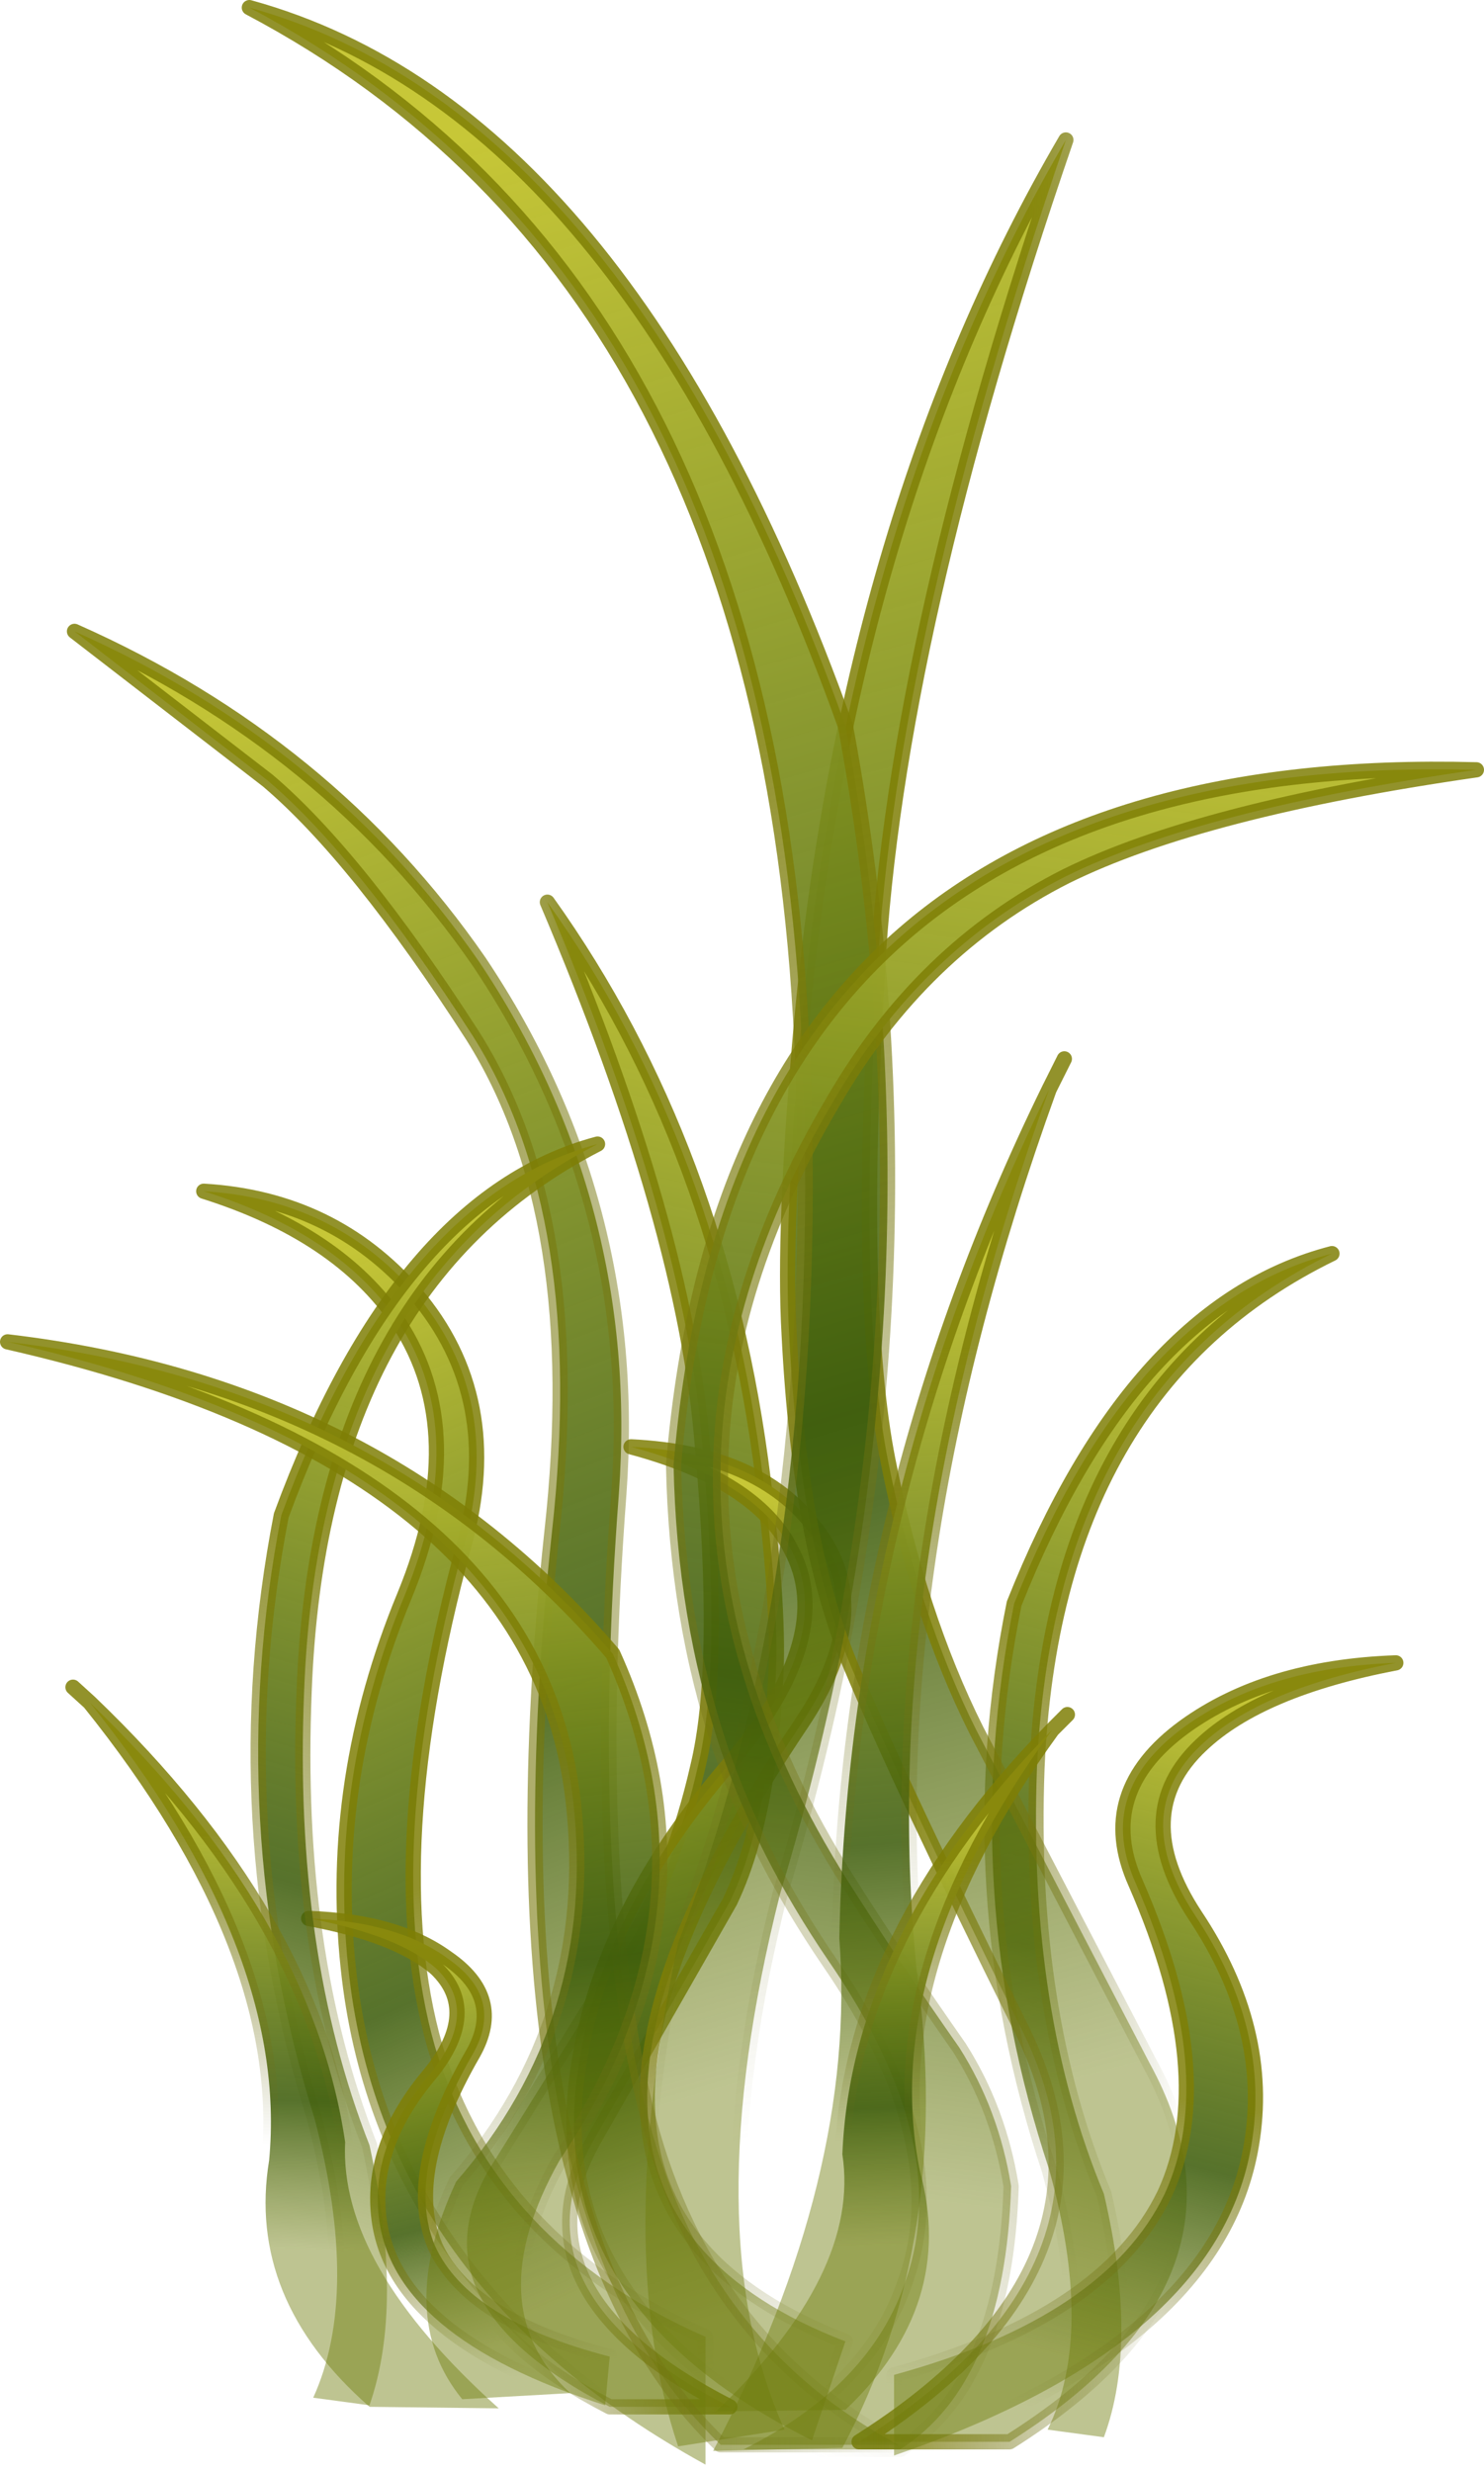<?xml version="1.0" encoding="UTF-8" standalone="no"?>
<svg xmlns:ffdec="https://www.free-decompiler.com/flash" xmlns:xlink="http://www.w3.org/1999/xlink" ffdec:objectType="frame" height="81.25px" width="48.8px" xmlns="http://www.w3.org/2000/svg">
  <g transform="matrix(1.0, 0.0, 0.0, 1.0, 22.15, 77.75)">
    <use ffdec:characterId="587" height="81.25" transform="matrix(1.0, 0.0, 0.0, 1.0, -22.15, -77.75)" width="48.8" xlink:href="#decoration87-shape0"/>
  </g>
  <defs>
    <g id="decoration87-shape0" transform="matrix(1.0, 0.0, 0.0, 1.0, 22.15, 77.75)">
      <path d="M3.35 -22.45 Q3.1 -17.85 1.85 -15.25 L-2.55 -7.55 Q-5.55 -2.45 1.85 1.35 L-2.1 1.35 Q-8.9 -2.15 -5.85 -6.8 L-1.4 -13.95 Q0.05 -16.4 0.8 -19.7 1.6 -23.0 0.95 -30.2 0.4 -37.4 -4.15 -48.1 1.6 -40.05 2.95 -29.1 3.5 -24.7 3.35 -22.45" fill="url(#decoration87-gradient0)" fill-rule="evenodd" stroke="none"/>
      <path d="M3.35 -22.45 Q3.5 -24.7 2.95 -29.1 1.6 -40.05 -4.15 -48.1 0.4 -37.4 0.95 -30.2 1.6 -23.0 0.8 -19.7 0.05 -16.4 -1.4 -13.95 L-5.85 -6.8 Q-8.9 -2.15 -2.1 1.35 L1.85 1.35 Q-5.55 -2.45 -2.55 -7.55 L1.85 -15.25 Q3.1 -17.85 3.35 -22.45 Z" fill="none" stroke="url(#decoration87-gradient1)" stroke-linecap="round" stroke-linejoin="round" stroke-width="0.5"/>
      <path d="M3.85 -26.85 Q2.7 -29.1 -1.4 -30.2 2.8 -30.0 4.65 -27.55 6.75 -24.9 4.2 -21.1 -1.15 -13.15 -0.85 -8.3 -0.6 -3.2 5.65 -0.8 L4.55 2.45 Q-4.6 -2.1 -3.05 -10.3 -2.2 -15.1 1.85 -19.8 5.4 -24.0 3.85 -26.85" fill="url(#decoration87-gradient2)" fill-rule="evenodd" stroke="none"/>
      <path d="M3.85 -26.85 Q2.7 -29.1 -1.4 -30.2 2.8 -30.0 4.65 -27.55 6.75 -24.9 4.2 -21.1 -1.15 -13.15 -0.85 -8.3 -0.6 -3.2 5.65 -0.8 L4.55 2.45 Q-4.6 -2.1 -3.05 -10.3 -2.2 -15.1 1.85 -19.8 5.4 -24.0 3.85 -26.85 Z" fill="none" stroke="url(#decoration87-gradient3)" stroke-linecap="round" stroke-linejoin="round" stroke-width="0.5"/>
      <path d="M11.95 -19.65 Q11.65 -11.65 14.15 -5.65 15.3 -0.75 14.15 2.35 L12.3 2.1 Q13.85 -1.05 12.35 -6.45 9.3 -15.65 11.2 -25.05 15.1 -34.85 21.65 -36.55 12.5 -32.1 11.95 -19.65" fill="url(#decoration87-gradient4)" fill-rule="evenodd" stroke="none"/>
      <path d="M11.95 -19.65 Q11.65 -11.65 14.15 -5.65 15.3 -0.75 14.15 2.35 L12.3 2.1 Q13.85 -1.05 12.35 -6.45 9.3 -15.65 11.2 -25.05 15.1 -34.85 21.65 -36.55 12.5 -32.1 11.95 -19.65 Z" fill="none" stroke="url(#decoration87-gradient5)" stroke-linecap="round" stroke-linejoin="round" stroke-width="0.5"/>
      <path d="M5.85 -22.95 Q4.15 -26.95 3.8 -33.9 3.6 -37.35 4.2 -44.05 5.75 -60.9 12.9 -73.15 7.3 -56.85 6.7 -45.8 6.05 -34.8 7.05 -29.75 8.05 -24.7 9.95 -20.9 L15.65 -9.95 Q19.55 -2.85 11.05 2.5 L6.1 2.5 Q15.35 -3.35 11.4 -11.15 7.5 -19.0 5.85 -22.95" fill="url(#decoration87-gradient6)" fill-rule="evenodd" stroke="none"/>
      <path d="M5.85 -22.95 Q4.15 -26.95 3.8 -33.9 3.6 -37.35 4.2 -44.05 5.75 -60.9 12.9 -73.15 7.3 -56.85 6.7 -45.8 6.05 -34.8 7.05 -29.75 8.05 -24.7 9.95 -20.9 L15.65 -9.95 Q19.55 -2.85 11.05 2.5 L6.1 2.5 Q15.35 -3.35 11.4 -11.15 7.5 -19.0 5.85 -22.95 Z" fill="none" stroke="url(#decoration87-gradient7)" stroke-linecap="round" stroke-linejoin="round" stroke-width="0.5"/>
      <path d="M0.15 -13.9 Q4.9 -26.15 4.25 -42.75 3.3 -68.4 -13.95 -77.5 -1.6 -74.1 5.65 -53.9 9.25 -34.45 3.5 -15.5 0.7 -4.4 3.65 2.1 L0.15 2.65 Q-2.0 -3.75 0.15 -13.9" fill="url(#decoration87-gradient8)" fill-rule="evenodd" stroke="none"/>
      <path d="M0.15 -13.9 Q-2.0 -3.75 0.15 2.65 L3.65 2.1 Q0.7 -4.4 3.5 -15.5 9.25 -34.45 5.65 -53.9 -1.6 -74.1 -13.95 -77.5 3.3 -68.4 4.25 -42.75 4.9 -26.15 0.15 -13.9 Z" fill="none" stroke="url(#decoration87-gradient9)" stroke-linecap="round" stroke-linejoin="round" stroke-width="0.5"/>
      <path d="M-7.85 -10.5 Q-5.9 -4.0 1.05 -0.95 L1.05 3.25 Q-9.6 -2.6 -10.7 -13.1 -11.35 -19.25 -8.85 -25.3 -6.65 -30.65 -9.05 -34.3 -11.0 -37.2 -15.45 -38.6 -11.2 -38.35 -8.5 -35.25 -5.55 -31.8 -6.9 -26.95 -9.65 -16.8 -7.85 -10.5" fill="url(#decoration87-gradient10)" fill-rule="evenodd" stroke="none"/>
      <path d="M-7.85 -10.5 Q-5.9 -4.0 1.05 -0.95 L1.05 3.25 Q-9.6 -2.6 -10.7 -13.1 -11.35 -19.25 -8.85 -25.3 -6.65 -30.65 -9.05 -34.3 -11.0 -37.2 -15.45 -38.6 -11.2 -38.35 -8.5 -35.25 -5.55 -31.8 -6.9 -26.95 -9.65 -16.8 -7.85 -10.5 Z" fill="none" stroke="url(#decoration87-gradient11)" stroke-linecap="round" stroke-linejoin="round" stroke-width="0.5"/>
      <path d="M9.4 -10.45 Q10.7 -8.4 11.1 -5.9 10.9 0.55 7.45 2.75 L2.3 2.75 Q6.5 0.65 7.65 -2.85 9.2 -7.35 5.1 -13.3 2.75 -16.75 1.55 -20.25 0.1 -24.55 0.0 -29.6 1.95 -53.1 26.4 -52.45 17.35 -51.15 12.9 -48.95 8.15 -46.55 5.25 -41.55 1.7 -35.55 1.55 -29.75 1.35 -22.85 5.75 -15.9 7.4 -13.3 9.4 -10.45" fill="url(#decoration87-gradient12)" fill-rule="evenodd" stroke="none"/>
      <path d="M9.4 -10.45 Q7.4 -13.3 5.75 -15.9 1.35 -22.85 1.55 -29.75 1.7 -35.55 5.25 -41.55 8.15 -46.55 12.9 -48.95 17.35 -51.15 26.4 -52.45 1.95 -53.1 0.0 -29.6 0.1 -24.55 1.55 -20.25 2.75 -16.75 5.1 -13.3 9.2 -7.35 7.65 -2.85 6.5 0.65 2.3 2.75 L7.45 2.75 Q10.9 0.55 11.1 -5.9 10.7 -8.4 9.4 -10.45 Z" fill="none" stroke="url(#decoration87-gradient13)" stroke-linecap="round" stroke-linejoin="round" stroke-width="0.5"/>
      <path d="M-13.35 -52.1 L-19.7 -57.0 Q-11.35 -53.3 -6.4 -46.15 -1.1 -38.25 -1.8 -28.65 -2.75 -16.1 -0.95 -8.6 0.9 -0.85 7.4 2.6 L1.55 2.6 Q-6.4 -5.0 -4.0 -27.4 -2.85 -37.75 -6.6 -43.7 -10.4 -49.6 -13.35 -52.1" fill="url(#decoration87-gradient14)" fill-rule="evenodd" stroke="none"/>
      <path d="M-13.35 -52.1 Q-10.4 -49.6 -6.6 -43.7 -2.85 -37.75 -4.0 -27.4 -6.4 -5.0 1.55 2.6 L7.4 2.6 Q0.9 -0.85 -0.95 -8.6 -2.75 -16.1 -1.8 -28.65 -1.1 -38.25 -6.4 -46.15 -11.35 -53.3 -19.7 -57.0 L-13.35 -52.1 Z" fill="none" stroke="url(#decoration87-gradient15)" stroke-linecap="round" stroke-linejoin="round" stroke-width="0.5"/>
      <path d="M16.8 -21.0 Q19.5 -22.95 23.75 -23.1 19.3 -22.25 17.35 -20.4 14.95 -18.15 17.15 -14.8 19.65 -11.05 19.0 -7.25 17.9 -0.7 7.25 2.95 L7.25 0.3 Q14.2 -1.6 16.15 -5.65 17.95 -9.55 15.2 -15.85 13.85 -18.85 16.8 -21.0" fill="url(#decoration87-gradient16)" fill-rule="evenodd" stroke="none"/>
      <path d="M16.8 -21.0 Q13.85 -18.85 15.2 -15.85 17.95 -9.55 16.15 -5.65 14.2 -1.6 7.25 0.3 L7.25 2.95 Q17.9 -0.7 19.0 -7.25 19.65 -11.05 17.15 -14.8 14.95 -18.15 17.35 -20.4 19.3 -22.25 23.75 -23.1 19.5 -22.95 16.8 -21.0 Z" fill="none" stroke="url(#decoration87-gradient17)" stroke-linecap="round" stroke-linejoin="round" stroke-width="0.5"/>
      <path d="M12.35 -41.95 Q6.65 -26.2 8.0 -12.95 9.2 -4.15 5.55 2.7 L1.3 2.8 Q6.05 -6.25 5.45 -14.05 5.75 -28.45 12.35 -41.95" fill="url(#decoration87-gradient18)" fill-rule="evenodd" stroke="none"/>
      <path d="M12.35 -41.95 Q6.65 -26.2 8.0 -12.95 9.2 -4.15 5.55 2.7 L1.3 2.8 Q6.05 -6.25 5.45 -14.05 5.75 -28.45 12.35 -41.95 L12.85 -42.95" fill="none" stroke="url(#decoration87-gradient19)" stroke-linecap="round" stroke-linejoin="round" stroke-width="0.5"/>
      <path d="M-7.8 -13.05 Q-9.05 -14.15 -12.0 -14.7 -9.1 -14.6 -7.45 -13.4 -5.55 -12.1 -6.6 -10.25 -8.85 -6.35 -7.85 -3.95 -6.75 -1.5 -2.1 -0.3 L-2.25 1.3 Q-9.3 -0.95 -9.7 -4.95 -9.95 -7.3 -8.0 -9.6 -6.35 -11.65 -7.8 -13.05" fill="url(#decoration87-gradient20)" fill-rule="evenodd" stroke="none"/>
      <path d="M-7.8 -13.05 Q-9.05 -14.15 -12.0 -14.7 -9.1 -14.6 -7.45 -13.4 -5.55 -12.1 -6.6 -10.25 -8.85 -6.35 -7.85 -3.95 -6.75 -1.5 -2.1 -0.3 L-2.25 1.3 Q-9.3 -0.95 -9.7 -4.95 -9.95 -7.3 -8.0 -9.6 -6.35 -11.65 -7.8 -13.05 Z" fill="none" stroke="url(#decoration87-gradient21)" stroke-linecap="round" stroke-linejoin="round" stroke-width="0.5"/>
      <path d="M12.45 -20.9 Q6.75 -13.05 8.1 -6.4 9.3 -2.0 5.65 1.45 L1.4 1.5 Q6.15 -3.05 5.55 -6.95 5.85 -14.15 12.45 -20.9" fill="url(#decoration87-gradient22)" fill-rule="evenodd" stroke="none"/>
      <path d="M12.45 -20.9 Q6.75 -13.05 8.1 -6.4 9.3 -2.0 5.65 1.45 L1.4 1.5 Q6.15 -3.05 5.55 -6.95 5.85 -14.15 12.45 -20.9 L12.95 -21.4" fill="none" stroke="url(#decoration87-gradient23)" stroke-linecap="round" stroke-linejoin="round" stroke-width="0.5"/>
      <path d="M-12.15 -22.15 Q-12.5 -13.6 -10.0 -7.25 -8.85 -2.0 -10.0 1.3 L-11.85 1.05 Q-10.3 -2.35 -11.8 -8.1 -14.85 -17.9 -12.9 -27.95 -9.05 -38.4 -2.5 -40.15 -11.65 -35.45 -12.15 -22.15" fill="url(#decoration87-gradient24)" fill-rule="evenodd" stroke="none"/>
      <path d="M-12.15 -22.15 Q-12.5 -13.6 -10.0 -7.25 -8.85 -2.0 -10.0 1.3 L-11.85 1.05 Q-10.3 -2.35 -11.8 -8.1 -14.85 -17.9 -12.9 -27.95 -9.05 -38.4 -2.5 -40.15 -11.65 -35.45 -12.15 -22.15 Z" fill="none" stroke="url(#decoration87-gradient25)" stroke-linecap="round" stroke-linejoin="round" stroke-width="0.5"/>
      <path d="M-3.3 -18.55 Q-4.55 -29.7 -21.9 -33.65 -9.55 -32.2 -2.0 -23.4 1.8 -15.0 -3.75 -6.75 -6.45 -1.95 -3.4 0.9 L-6.95 1.1 Q-9.2 -1.65 -7.15 -6.05 -2.5 -11.4 -3.3 -18.55" fill="url(#decoration87-gradient26)" fill-rule="evenodd" stroke="none"/>
      <path d="M-3.3 -18.55 Q-2.5 -11.4 -7.15 -6.05 -9.2 -1.65 -6.95 1.1 L-3.4 0.9 Q-6.45 -1.95 -3.75 -6.75 1.8 -15.0 -2.0 -23.4 -9.55 -32.2 -21.9 -33.65 -4.55 -29.7 -3.3 -18.55 Z" fill="none" stroke="url(#decoration87-gradient27)" stroke-linecap="round" stroke-linejoin="round" stroke-width="0.5"/>
      <path d="M-13.3 -6.75 Q-12.65 -13.65 -19.2 -21.8 -11.9 -14.8 -10.8 -7.35 -11.0 -3.3 -5.75 1.4 L-10.0 1.35 Q-14.05 -2.2 -13.3 -6.75" fill="url(#decoration87-gradient28)" fill-rule="evenodd" stroke="none"/>
      <path d="M-13.3 -6.75 Q-14.05 -2.2 -10.0 1.35 L-5.75 1.4 Q-11.0 -3.3 -10.8 -7.35 -11.9 -14.8 -19.2 -21.8 -12.65 -13.65 -13.3 -6.75 M-19.2 -21.8 L-19.75 -22.3" fill="none" stroke="url(#decoration87-gradient29)" stroke-linecap="round" stroke-linejoin="round" stroke-width="0.5"/>
    </g>
    <linearGradient gradientTransform="matrix(-0.009, 0.037, 0.036, 0.008, -1.5, -38.0)" gradientUnits="userSpaceOnUse" id="decoration87-gradient0" spreadMethod="pad" x1="-819.2" x2="819.2">
      <stop offset="0.0" stop-color="#ccc845"/>
      <stop offset="0.329" stop-color="#c7c737"/>
      <stop offset="0.788" stop-color="#3c5c0a" stop-opacity="0.863"/>
      <stop offset="1.0" stop-color="#6f7d0c" stop-opacity="0.451"/>
    </linearGradient>
    <linearGradient gradientTransform="matrix(-0.007, 0.0, 0.003, 0.03, -2.45, -23.35)" gradientUnits="userSpaceOnUse" id="decoration87-gradient1" spreadMethod="pad" x1="-819.2" x2="819.2">
      <stop offset="0.373" stop-color="#7e7e05" stop-opacity="0.847"/>
      <stop offset="1.0" stop-color="#6b6b1d" stop-opacity="0.0"/>
    </linearGradient>
    <linearGradient gradientTransform="matrix(0.005, 0.023, -0.026, 0.008, 3.05, -22.2)" gradientUnits="userSpaceOnUse" id="decoration87-gradient2" spreadMethod="pad" x1="-819.2" x2="819.2">
      <stop offset="0.0" stop-color="#ccc845"/>
      <stop offset="0.329" stop-color="#c7c737"/>
      <stop offset="0.788" stop-color="#3c5c0a" stop-opacity="0.863"/>
      <stop offset="1.0" stop-color="#6f7d0c" stop-opacity="0.451"/>
    </linearGradient>
    <linearGradient gradientTransform="matrix(3.0E-4, 0.013, -0.027, 0.005, 1.75, -10.0)" gradientUnits="userSpaceOnUse" id="decoration87-gradient3" spreadMethod="pad" x1="-819.2" x2="819.2">
      <stop offset="0.373" stop-color="#7e7e05" stop-opacity="0.847"/>
      <stop offset="1.0" stop-color="#6b6b1d" stop-opacity="0.0"/>
    </linearGradient>
    <linearGradient gradientTransform="matrix(-0.01, 0.027, 0.027, 0.007, 17.1, -26.4)" gradientUnits="userSpaceOnUse" id="decoration87-gradient4" spreadMethod="pad" x1="-819.2" x2="819.2">
      <stop offset="0.0" stop-color="#ccc845"/>
      <stop offset="0.329" stop-color="#c7c737"/>
      <stop offset="0.788" stop-color="#3c5c0a" stop-opacity="0.863"/>
      <stop offset="1.0" stop-color="#6f7d0c" stop-opacity="0.451"/>
    </linearGradient>
    <linearGradient gradientTransform="matrix(-0.006, 0.02, 0.028, 0.006, 17.1, -19.45)" gradientUnits="userSpaceOnUse" id="decoration87-gradient5" spreadMethod="pad" x1="-819.2" x2="819.2">
      <stop offset="0.373" stop-color="#7e7e05" stop-opacity="0.847"/>
      <stop offset="1.0" stop-color="#6b6b1d" stop-opacity="0.0"/>
    </linearGradient>
    <linearGradient gradientTransform="matrix(0.012, 0.057, -0.045, 0.012, 9.7, -57.75)" gradientUnits="userSpaceOnUse" id="decoration87-gradient6" spreadMethod="pad" x1="-819.2" x2="819.2">
      <stop offset="0.0" stop-color="#ccc845"/>
      <stop offset="0.329" stop-color="#c7c737"/>
      <stop offset="0.788" stop-color="#3c5c0a" stop-opacity="0.863"/>
      <stop offset="1.0" stop-color="#6f7d0c" stop-opacity="0.451"/>
    </linearGradient>
    <linearGradient gradientTransform="matrix(0.009, 0.0, -0.003, 0.046, 11.15, -35.35)" gradientUnits="userSpaceOnUse" id="decoration87-gradient7" spreadMethod="pad" x1="-819.2" x2="819.2">
      <stop offset="0.373" stop-color="#7e7e05" stop-opacity="0.847"/>
      <stop offset="1.0" stop-color="#6b6b1d" stop-opacity="0.0"/>
    </linearGradient>
    <linearGradient gradientTransform="matrix(0.019, 0.055, -0.051, 0.015, -5.4, -56.65)" gradientUnits="userSpaceOnUse" id="decoration87-gradient8" spreadMethod="pad" x1="-819.2" x2="819.2">
      <stop offset="0.0" stop-color="#ccc845"/>
      <stop offset="0.329" stop-color="#c7c737"/>
      <stop offset="0.788" stop-color="#3c5c0a" stop-opacity="0.863"/>
      <stop offset="1.0" stop-color="#6f7d0c" stop-opacity="0.451"/>
    </linearGradient>
    <linearGradient gradientTransform="matrix(0.012, 0.042, -0.052, 0.013, -5.45, -42.3)" gradientUnits="userSpaceOnUse" id="decoration87-gradient9" spreadMethod="pad" x1="-819.2" x2="819.2">
      <stop offset="0.373" stop-color="#7e7e05" stop-opacity="0.847"/>
      <stop offset="1.0" stop-color="#6b6b1d" stop-opacity="0.0"/>
    </linearGradient>
    <linearGradient gradientTransform="matrix(0.013, 0.029, -0.023, 0.01, -8.45, -28.4)" gradientUnits="userSpaceOnUse" id="decoration87-gradient10" spreadMethod="pad" x1="-819.2" x2="819.2">
      <stop offset="0.0" stop-color="#ccc845"/>
      <stop offset="0.329" stop-color="#c7c737"/>
      <stop offset="0.788" stop-color="#3c5c0a" stop-opacity="0.863"/>
      <stop offset="1.0" stop-color="#6f7d0c" stop-opacity="0.451"/>
    </linearGradient>
    <linearGradient gradientTransform="matrix(0.004, 0.017, -0.025, 0.007, -5.8, -12.7)" gradientUnits="userSpaceOnUse" id="decoration87-gradient11" spreadMethod="pad" x1="-819.2" x2="819.2">
      <stop offset="0.373" stop-color="#7e7e05" stop-opacity="0.847"/>
      <stop offset="1.0" stop-color="#6b6b1d" stop-opacity="0.0"/>
    </linearGradient>
    <linearGradient gradientTransform="matrix(-0.005, 0.047, -0.03, -0.004, 17.05, -43.3)" gradientUnits="userSpaceOnUse" id="decoration87-gradient12" spreadMethod="pad" x1="-819.2" x2="819.2">
      <stop offset="0.0" stop-color="#ccc845"/>
      <stop offset="0.329" stop-color="#c7c737"/>
      <stop offset="0.788" stop-color="#3c5c0a" stop-opacity="0.863"/>
      <stop offset="1.0" stop-color="#6f7d0c" stop-opacity="0.451"/>
    </linearGradient>
    <linearGradient gradientTransform="matrix(-0.021, 0.033, -0.025, -0.019, 16.4, -28.15)" gradientUnits="userSpaceOnUse" id="decoration87-gradient13" spreadMethod="pad" x1="-819.2" x2="819.2">
      <stop offset="0.373" stop-color="#7e7e05" stop-opacity="0.847"/>
      <stop offset="1.0" stop-color="#6b6b1d" stop-opacity="0.0"/>
    </linearGradient>
    <linearGradient gradientTransform="matrix(0.017, 0.044, -0.034, 0.013, -9.4, -43.9)" gradientUnits="userSpaceOnUse" id="decoration87-gradient14" spreadMethod="pad" x1="-819.2" x2="819.2">
      <stop offset="0.0" stop-color="#ccc845"/>
      <stop offset="0.329" stop-color="#c7c737"/>
      <stop offset="0.788" stop-color="#3c5c0a" stop-opacity="0.863"/>
      <stop offset="1.0" stop-color="#6f7d0c" stop-opacity="0.451"/>
    </linearGradient>
    <linearGradient gradientTransform="matrix(0.017, 0.0, 0.0, 0.037, -6.15, -27.2)" gradientUnits="userSpaceOnUse" id="decoration87-gradient15" spreadMethod="pad" x1="-819.2" x2="819.2">
      <stop offset="0.373" stop-color="#7e7e05" stop-opacity="0.847"/>
      <stop offset="1.0" stop-color="#6b6b1d" stop-opacity="0.0"/>
    </linearGradient>
    <linearGradient gradientTransform="matrix(-0.013, 0.018, 0.023, 0.006, 16.75, -16.75)" gradientUnits="userSpaceOnUse" id="decoration87-gradient16" spreadMethod="pad" x1="-819.2" x2="819.2">
      <stop offset="0.0" stop-color="#ccc845"/>
      <stop offset="0.329" stop-color="#c7c737"/>
      <stop offset="0.788" stop-color="#3c5c0a" stop-opacity="0.863"/>
      <stop offset="1.0" stop-color="#6f7d0c" stop-opacity="0.451"/>
    </linearGradient>
    <linearGradient gradientTransform="matrix(-0.004, 0.01, 0.025, 0.004, 14.1, -7.0)" gradientUnits="userSpaceOnUse" id="decoration87-gradient17" spreadMethod="pad" x1="-819.2" x2="819.2">
      <stop offset="0.373" stop-color="#7e7e05" stop-opacity="0.847"/>
      <stop offset="1.0" stop-color="#6b6b1d" stop-opacity="0.0"/>
    </linearGradient>
    <linearGradient gradientTransform="matrix(0.002, 0.026, -0.027, 0.002, 8.05, -29.6)" gradientUnits="userSpaceOnUse" id="decoration87-gradient18" spreadMethod="pad" x1="-819.2" x2="819.2">
      <stop offset="0.0" stop-color="#ccc845"/>
      <stop offset="0.329" stop-color="#c7c737"/>
      <stop offset="0.788" stop-color="#3c5c0a" stop-opacity="0.863"/>
      <stop offset="1.0" stop-color="#6f7d0c" stop-opacity="0.451"/>
    </linearGradient>
    <linearGradient gradientTransform="matrix(0.0, 0.019, -0.028, 0.0, 11.8, -29.7)" gradientUnits="userSpaceOnUse" id="decoration87-gradient19" spreadMethod="pad" x1="-819.2" x2="819.2">
      <stop offset="0.373" stop-color="#7e7e05" stop-opacity="0.847"/>
      <stop offset="1.0" stop-color="#6b6b1d" stop-opacity="0.0"/>
    </linearGradient>
    <linearGradient gradientTransform="matrix(0.008, 0.011, -0.016, 0.004, -7.6, -10.8)" gradientUnits="userSpaceOnUse" id="decoration87-gradient20" spreadMethod="pad" x1="-819.2" x2="819.2">
      <stop offset="0.0" stop-color="#ccc845"/>
      <stop offset="0.329" stop-color="#c7c737"/>
      <stop offset="0.788" stop-color="#3c5c0a" stop-opacity="0.863"/>
      <stop offset="1.0" stop-color="#6f7d0c" stop-opacity="0.451"/>
    </linearGradient>
    <linearGradient gradientTransform="matrix(0.003, 0.006, -0.017, 0.003, -6.35, -4.8)" gradientUnits="userSpaceOnUse" id="decoration87-gradient21" spreadMethod="pad" x1="-819.2" x2="819.2">
      <stop offset="0.373" stop-color="#7e7e05" stop-opacity="0.847"/>
      <stop offset="1.0" stop-color="#6b6b1d" stop-opacity="0.0"/>
    </linearGradient>
    <linearGradient gradientTransform="matrix(0.002, 0.013, -0.027, 0.001, 8.15, -14.7)" gradientUnits="userSpaceOnUse" id="decoration87-gradient22" spreadMethod="pad" x1="-819.2" x2="819.2">
      <stop offset="0.0" stop-color="#ccc845"/>
      <stop offset="0.329" stop-color="#c7c737"/>
      <stop offset="0.788" stop-color="#3c5c0a" stop-opacity="0.863"/>
      <stop offset="1.0" stop-color="#6f7d0c" stop-opacity="0.451"/>
    </linearGradient>
    <linearGradient gradientTransform="matrix(0.0, 0.009, -0.028, 0.0, 11.9, -14.75)" gradientUnits="userSpaceOnUse" id="decoration87-gradient23" spreadMethod="pad" x1="-819.2" x2="819.2">
      <stop offset="0.373" stop-color="#7e7e05" stop-opacity="0.847"/>
      <stop offset="1.0" stop-color="#6b6b1d" stop-opacity="0.0"/>
    </linearGradient>
    <linearGradient gradientTransform="matrix(-0.01, 0.029, 0.027, 0.008, -7.05, -29.35)" gradientUnits="userSpaceOnUse" id="decoration87-gradient24" spreadMethod="pad" x1="-819.2" x2="819.2">
      <stop offset="0.0" stop-color="#ccc845"/>
      <stop offset="0.329" stop-color="#c7c737"/>
      <stop offset="0.788" stop-color="#3c5c0a" stop-opacity="0.863"/>
      <stop offset="1.0" stop-color="#6f7d0c" stop-opacity="0.451"/>
    </linearGradient>
    <linearGradient gradientTransform="matrix(-0.006, 0.022, 0.028, 0.007, -7.0, -21.95)" gradientUnits="userSpaceOnUse" id="decoration87-gradient25" spreadMethod="pad" x1="-819.2" x2="819.2">
      <stop offset="0.373" stop-color="#7e7e05" stop-opacity="0.847"/>
      <stop offset="1.0" stop-color="#6b6b1d" stop-opacity="0.0"/>
    </linearGradient>
    <linearGradient gradientTransform="matrix(0.02, 0.024, -0.051, 0.006, -13.1, -24.6)" gradientUnits="userSpaceOnUse" id="decoration87-gradient26" spreadMethod="pad" x1="-819.2" x2="819.2">
      <stop offset="0.0" stop-color="#ccc845"/>
      <stop offset="0.329" stop-color="#c7c737"/>
      <stop offset="0.788" stop-color="#3c5c0a" stop-opacity="0.863"/>
      <stop offset="1.0" stop-color="#6f7d0c" stop-opacity="0.451"/>
    </linearGradient>
    <linearGradient gradientTransform="matrix(0.013, 0.018, -0.051, 0.005, -13.0, -18.4)" gradientUnits="userSpaceOnUse" id="decoration87-gradient27" spreadMethod="pad" x1="-819.2" x2="819.2">
      <stop offset="0.373" stop-color="#7e7e05" stop-opacity="0.847"/>
      <stop offset="1.0" stop-color="#6b6b1d" stop-opacity="0.0"/>
    </linearGradient>
    <linearGradient gradientTransform="matrix(-8.0E-4, 0.014, 0.027, 0.001, -14.25, -15.4)" gradientUnits="userSpaceOnUse" id="decoration87-gradient28" spreadMethod="pad" x1="-819.2" x2="819.2">
      <stop offset="0.0" stop-color="#ccc845"/>
      <stop offset="0.329" stop-color="#c7c737"/>
      <stop offset="0.788" stop-color="#3c5c0a" stop-opacity="0.863"/>
      <stop offset="1.0" stop-color="#6f7d0c" stop-opacity="0.451"/>
    </linearGradient>
    <linearGradient gradientTransform="matrix(0.001, 0.01, 0.028, 0.0, -18.0, -15.45)" gradientUnits="userSpaceOnUse" id="decoration87-gradient29" spreadMethod="pad" x1="-819.2" x2="819.2">
      <stop offset="0.373" stop-color="#7e7e05" stop-opacity="0.847"/>
      <stop offset="1.0" stop-color="#6b6b1d" stop-opacity="0.0"/>
    </linearGradient>
  </defs>
</svg>
